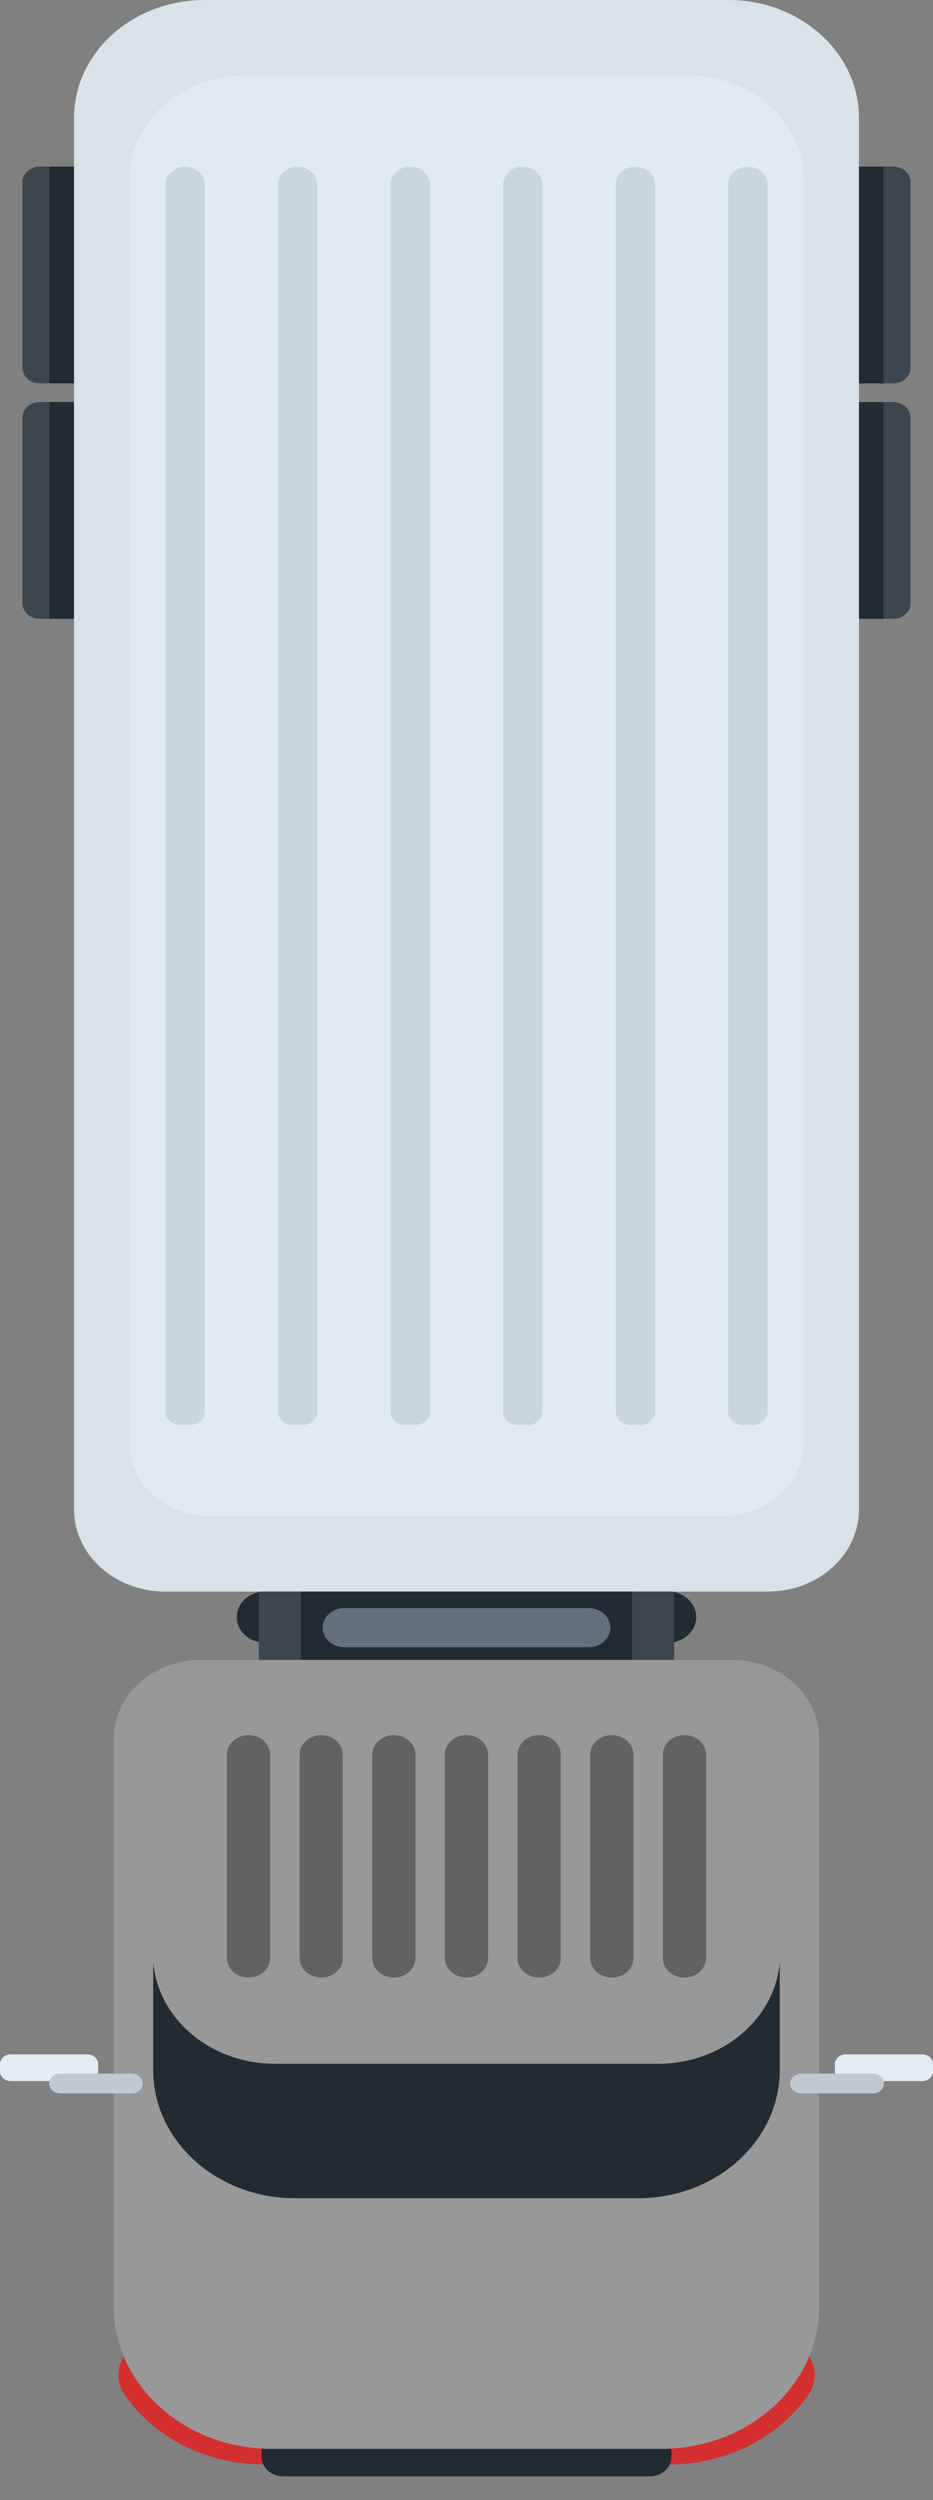 <svg width="28" height="75" viewBox="0 0 28 75" fill="none" xmlns="http://www.w3.org/2000/svg">
<rect x="0" y="0" width="28" height="75" fill="#808080" stroke="none"/>
<path d="M1.19 12.062L4.23 12.062L4.23 18.562L1.19 18.562C0.905 18.562 0.674 18.354 0.674 18.097L0.674 12.527C0.674 12.27 0.905 12.062 1.19 12.062Z" fill="#3B464E"/>
<path d="M1.485 18.562L4.23 18.562L4.23 12.061L1.485 12.061L1.485 18.562Z" fill="#222B32"/>
<path d="M26.81 12.061L23.77 12.061L23.77 18.562L26.81 18.562C27.095 18.562 27.326 18.354 27.326 18.096L27.326 12.527C27.326 12.27 27.095 12.061 26.81 12.061Z" fill="#3B464E"/>
<path d="M26.515 12.062L23.77 12.062L23.77 18.562L26.515 18.562L26.515 12.062Z" fill="#222B32"/>
<path d="M1.19 4.998L4.23 4.998L4.23 11.499L1.19 11.499C0.905 11.499 0.674 11.291 0.674 11.034L0.674 5.464C0.674 5.207 0.905 4.998 1.19 4.998Z" fill="#3B464E"/>
<path d="M1.485 11.499L4.23 11.499L4.23 4.999L1.485 4.999L1.485 11.499Z" fill="#222B32"/>
<path d="M26.81 4.998L23.77 4.998L23.77 11.499L26.81 11.499C27.095 11.499 27.326 11.291 27.326 11.034L27.326 5.464C27.326 5.207 27.095 4.998 26.81 4.998Z" fill="#3B464E"/>
<path d="M26.515 4.999L23.77 4.999L23.77 11.5L26.515 11.5L26.515 4.999Z" fill="#222B32"/>
<path d="M6.141 -5.53141e-06L21.859 -4.15726e-06C24.023 -3.96806e-06 25.778 1.583 25.778 3.536L25.778 45.279C25.778 46.641 24.555 47.744 23.046 47.744L4.954 47.744C3.445 47.744 2.222 46.641 2.222 45.279L2.222 3.536C2.222 1.583 3.977 -5.72061e-06 6.141 -5.53141e-06Z" fill="#D8E2E7"/>
<path d="M7.336 2.268L20.664 2.268C22.573 2.268 24.12 3.664 24.12 5.386L24.12 43.302C24.12 44.503 23.041 45.476 21.71 45.476L6.29 45.476C4.96 45.476 3.881 44.503 3.881 43.302L3.881 5.386C3.881 3.664 5.428 2.268 7.336 2.268Z" fill="#E1EAEF"/>
<path d="M22.444 4.999C22.77 4.999 23.035 5.237 23.035 5.531L23.035 42.352C23.035 42.569 22.839 42.746 22.598 42.746L22.291 42.746C22.049 42.746 21.854 42.569 21.854 42.352L21.854 5.531C21.854 5.237 22.119 4.999 22.444 4.999Z" fill="#CAD6DD"/>
<path d="M19.067 4.999C19.393 4.999 19.657 5.237 19.657 5.531L19.657 42.352C19.657 42.569 19.462 42.746 19.221 42.746L18.913 42.746C18.672 42.746 18.477 42.569 18.477 42.352L18.477 5.531C18.477 5.237 18.741 4.999 19.067 4.999Z" fill="#CAD6DD"/>
<path d="M15.689 4.999C16.015 4.999 16.279 5.237 16.279 5.531L16.279 42.352C16.279 42.569 16.084 42.746 15.843 42.746L15.535 42.746C15.294 42.746 15.099 42.569 15.099 42.352L15.099 5.531C15.099 5.237 15.363 4.999 15.689 4.999Z" fill="#CAD6DD"/>
<path d="M12.312 4.999C12.638 4.999 12.902 5.237 12.902 5.531L12.902 42.352C12.902 42.569 12.706 42.746 12.465 42.746L12.158 42.746C11.917 42.746 11.721 42.569 11.721 42.352L11.721 5.531C11.721 5.237 11.985 4.999 12.312 4.999Z" fill="#CAD6DD"/>
<path d="M8.934 4.999C9.26 4.999 9.524 5.237 9.524 5.531L9.524 42.352C9.524 42.569 9.329 42.746 9.087 42.746L8.78 42.746C8.539 42.746 8.343 42.569 8.343 42.352L8.343 5.531C8.343 5.237 8.607 4.999 8.934 4.999Z" fill="#CAD6DD"/>
<path d="M5.556 4.999C5.882 4.999 6.146 5.237 6.146 5.531L6.146 42.352C6.146 42.569 5.95 42.746 5.709 42.746L5.402 42.746C5.161 42.746 4.966 42.569 4.966 42.352L4.966 5.531C4.966 5.237 5.23 4.999 5.556 4.999Z" fill="#CAD6DD"/>
<path d="M20.045 49.276L7.955 49.276C7.486 49.276 7.106 48.933 7.106 48.51C7.106 48.087 7.486 47.744 7.955 47.744L20.045 47.744C20.514 47.744 20.894 48.087 20.894 48.51C20.894 48.933 20.514 49.276 20.045 49.276Z" fill="#222B32"/>
<path d="M20.233 47.745L7.767 47.745L7.767 49.909L20.233 49.909L20.233 47.745Z" fill="#3B464E"/>
<path d="M18.969 47.745L9.031 47.745L9.031 49.909L18.969 49.909L18.969 47.745Z" fill="#222B32"/>
<path d="M17.666 49.415L10.334 49.415C9.974 49.415 9.683 49.151 9.683 48.827C9.683 48.502 9.974 48.239 10.334 48.239L17.666 48.239C18.025 48.239 18.317 48.502 18.317 48.827C18.317 49.151 18.025 49.415 17.666 49.415Z" fill="#637079"/>
<path d="M4.815 70.106L23.184 70.106C24.179 70.106 24.781 71.096 24.25 71.855C23.378 73.102 21.838 73.929 20.085 73.929L20.019 73.929L20.019 71.379L7.982 71.379L7.982 73.929L7.916 73.929C6.162 73.929 4.622 73.102 3.75 71.855C3.219 71.096 3.82 70.106 4.815 70.106Z" fill="#D32F2F"/>
<path d="M6.033 49.794L21.967 49.794C23.413 49.794 24.586 50.852 24.586 52.158L24.586 69.188C24.586 71.547 22.466 73.46 19.852 73.46L8.148 73.46C5.533 73.46 3.414 71.547 3.414 69.188L3.414 52.158C3.414 50.852 4.587 49.794 6.033 49.794Z" fill="#989898"/>
<path d="M8.884 62.236C6.392 64.788 6.665 68.68 9.494 70.929C12.322 73.177 16.635 72.931 19.127 70.379C21.619 67.826 21.346 63.934 18.518 61.686C15.689 59.437 11.376 59.684 8.884 62.236Z" fill="#989898"/>
<path d="M4.598 58.852L23.401 58.852L23.401 62.099C23.401 64.222 21.494 65.943 19.142 65.943L8.858 65.943C6.505 65.943 4.598 64.222 4.598 62.099L4.598 58.852Z" fill="#222B32"/>
<path d="M7.207 51.106L20.794 51.106C22.24 51.106 23.413 52.164 23.413 53.469L23.413 58.604C23.413 60.43 21.773 61.909 19.75 61.909L8.25 61.909C6.227 61.909 4.587 60.43 4.587 58.604L4.587 53.469C4.587 52.164 5.76 51.106 7.207 51.106Z" fill="#989898"/>
<path d="M7.851 73.46L20.15 73.46L20.15 73.702C20.15 74.025 19.86 74.286 19.503 74.286L8.498 74.286C8.14 74.286 7.851 74.025 7.851 73.702L7.851 73.46Z" fill="#222B32"/>
<path d="M25.379 62.428L27.676 62.428C27.855 62.428 28 62.297 28 62.136L28 61.919C28 61.758 27.855 61.627 27.676 61.627L25.379 61.627C25.2 61.627 25.055 61.758 25.055 61.919L25.055 62.136C25.055 62.297 25.2 62.428 25.379 62.428Z" fill="#E4EDF1"/>
<path d="M24.045 62.797L26.198 62.797C26.38 62.797 26.527 62.664 26.527 62.5C26.527 62.336 26.38 62.203 26.198 62.203L24.045 62.203C23.863 62.203 23.716 62.336 23.716 62.5C23.716 62.664 23.863 62.797 24.045 62.797Z" fill="#BEC9D2"/>
<path d="M2.621 62.428L0.324 62.428C0.145 62.428 -8.74277e-05 62.297 -8.74136e-05 62.135L-8.73947e-05 61.919C-8.73806e-05 61.758 0.145 61.627 0.324 61.627L2.621 61.627C2.8 61.627 2.945 61.758 2.945 61.919L2.945 62.135C2.945 62.297 2.8 62.428 2.621 62.428Z" fill="#E4EDF1"/>
<path d="M3.955 62.797L1.802 62.797C1.62 62.797 1.473 62.664 1.473 62.5C1.473 62.336 1.62 62.203 1.802 62.203L3.955 62.203C4.136 62.203 4.284 62.336 4.284 62.5C4.284 62.664 4.136 62.797 3.955 62.797Z" fill="#BEC9D2"/>
<path d="M20.54 52.05C20.899 52.05 21.189 52.312 21.189 52.635L21.189 58.739C21.189 59.062 20.899 59.324 20.54 59.324C20.182 59.324 19.892 59.062 19.892 58.739L19.892 52.635C19.892 52.312 20.182 52.05 20.54 52.05Z" fill="#626262"/>
<path d="M18.36 52.05C18.718 52.05 19.009 52.312 19.009 52.635L19.009 58.739C19.009 59.062 18.718 59.324 18.36 59.324C18.002 59.324 17.712 59.062 17.712 58.739L17.712 52.635C17.712 52.312 18.002 52.05 18.36 52.05Z" fill="#626262"/>
<path d="M16.18 52.05C16.538 52.05 16.829 52.312 16.829 52.635L16.829 58.739C16.829 59.062 16.538 59.324 16.18 59.324C15.822 59.324 15.531 59.062 15.531 58.739L15.531 52.635C15.532 52.312 15.822 52.05 16.18 52.05Z" fill="#626262"/>
<path d="M14 52.05C14.358 52.05 14.648 52.312 14.648 52.635L14.648 58.739C14.648 59.062 14.358 59.324 14 59.324C13.642 59.324 13.351 59.062 13.351 58.739L13.351 52.635C13.351 52.312 13.642 52.05 14 52.05Z" fill="#626262"/>
<path d="M11.819 52.05C12.177 52.05 12.468 52.312 12.468 52.635L12.468 58.739C12.468 59.062 12.177 59.324 11.819 59.324C11.461 59.324 11.171 59.062 11.171 58.739L11.171 52.635C11.171 52.312 11.461 52.05 11.819 52.05Z" fill="#626262"/>
<path d="M9.639 52.05C9.998 52.05 10.288 52.312 10.288 52.635L10.288 58.739C10.288 59.062 9.998 59.324 9.639 59.324C9.281 59.324 8.991 59.062 8.991 58.739L8.991 52.635C8.991 52.312 9.281 52.05 9.639 52.05Z" fill="#626262"/>
<path d="M7.459 52.05C7.817 52.05 8.107 52.312 8.107 52.635L8.107 58.739C8.107 59.062 7.817 59.324 7.459 59.324C7.101 59.324 6.811 59.062 6.811 58.739L6.811 52.635C6.811 52.312 7.101 52.05 7.459 52.05Z" fill="#626262"/>
</svg>
